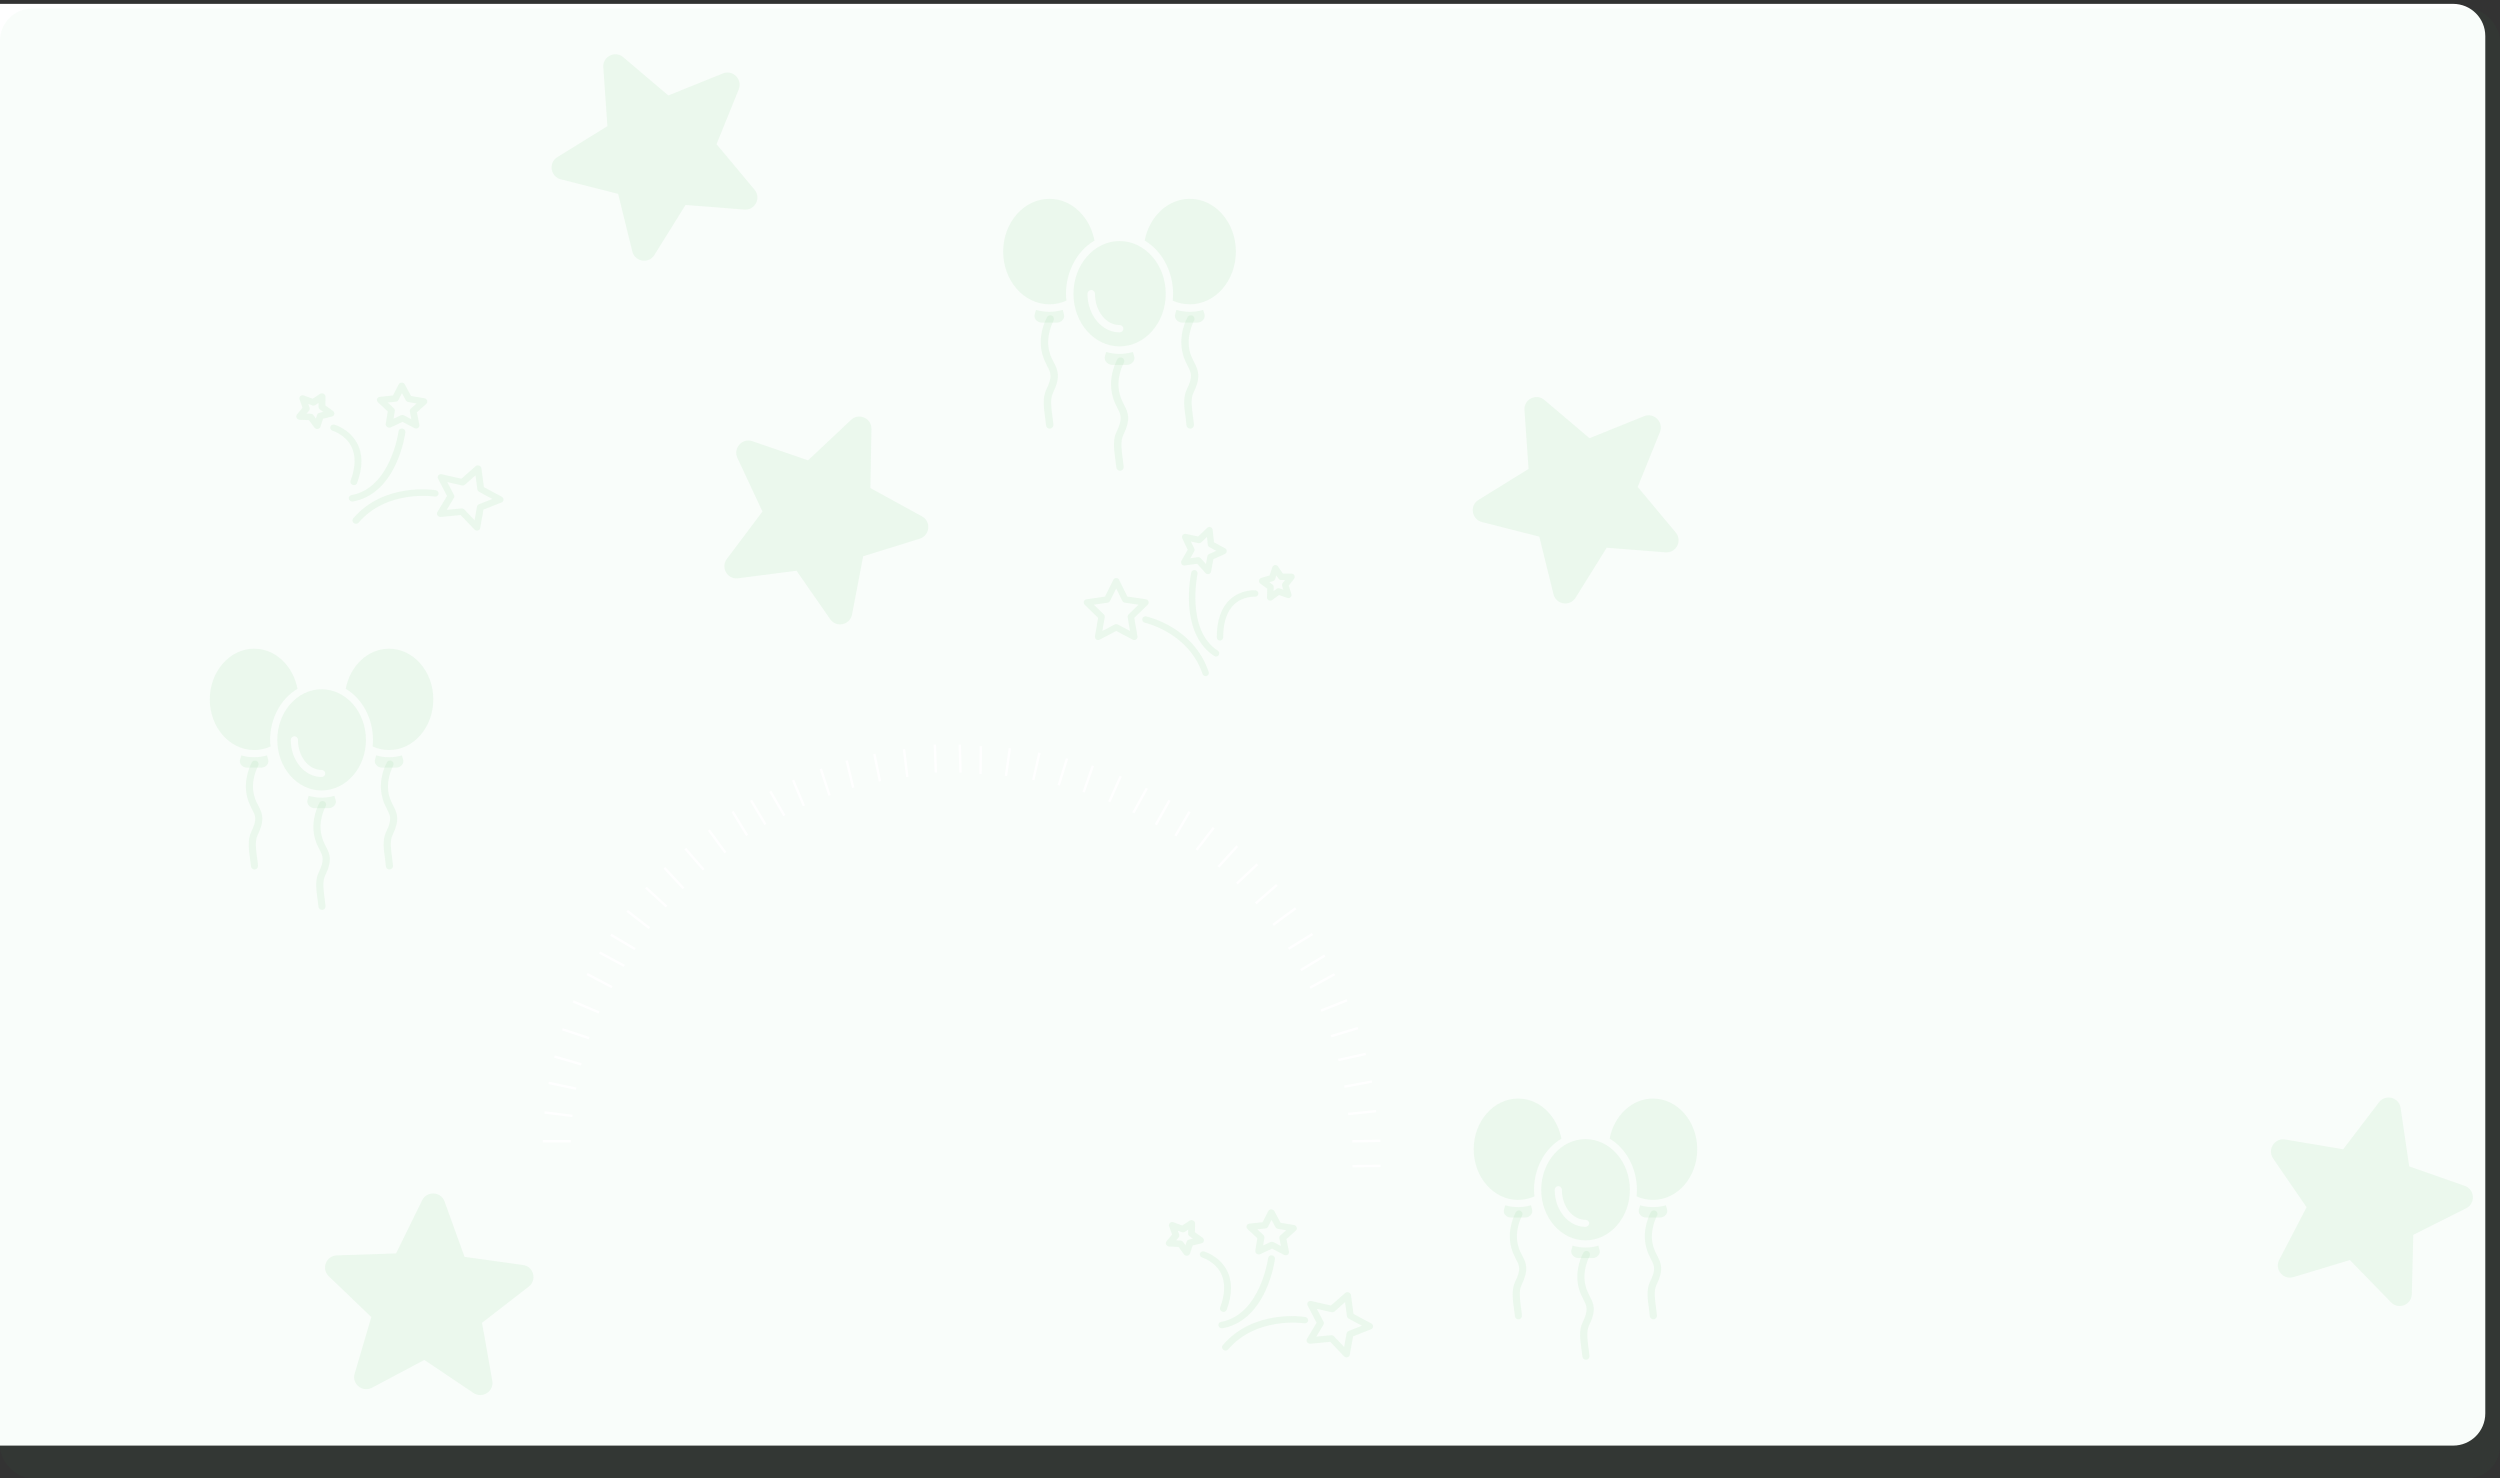 <svg width="1167" height="690" viewBox="0 0 1167 690" fill="none" xmlns="http://www.w3.org/2000/svg">
<rect x="0" y="0" width="1167" height="690" fill="#333333" stroke="none"/>
<path d="M0 1.807H1145.13C1153.42 1.807 1160.13 8.523 1160.13 16.807V659.807C1160.13 668.091 1153.42 674.807 1145.13 674.807H0V1.807Z" fill="white"/>
<g clip-path="url(#clip0_446_465)">
<path fill-rule="evenodd" clip-rule="evenodd" d="M150.312 424.736C149.454 424.736 148.74 424.092 148.668 423.235C148.525 422.234 148.382 421.091 148.239 419.876C147.668 415.659 146.953 410.87 148.74 407.368C151.598 401.436 150.741 399.721 149.168 396.648C148.454 395.218 147.596 393.646 147.024 391.43C144.594 382.782 148.954 375.064 149.097 374.778C149.597 373.92 150.598 373.706 151.384 374.134C152.17 374.563 152.456 375.635 152.027 376.422C151.956 376.493 148.168 383.283 150.24 390.573C150.741 392.431 151.455 393.789 152.099 395.147C153.885 398.506 155.386 401.365 151.741 408.798C150.455 411.442 151.027 415.659 151.527 419.375C151.67 420.662 151.884 421.877 151.956 422.949C152.027 423.878 151.384 424.664 150.455 424.736C150.383 424.736 150.312 424.736 150.312 424.736Z" fill="#30AD43" fill-opacity="0.07"/>
<path fill-rule="evenodd" clip-rule="evenodd" d="M181.83 405.867C180.972 405.867 180.186 405.224 180.114 404.366C180.043 403.294 179.9 402.151 179.757 400.936C179.114 396.791 178.471 392.002 180.186 388.428C183.116 382.568 182.259 380.853 180.686 377.779C179.971 376.35 179.114 374.778 178.542 372.562C176.112 363.914 180.4 356.195 180.615 355.838C181.044 355.052 182.116 354.766 182.902 355.266C183.688 355.695 183.974 356.696 183.474 357.482C183.474 357.625 179.686 364.414 181.687 371.633C182.259 373.563 182.973 374.921 183.616 376.207C185.332 379.566 186.833 382.496 183.188 389.929C181.901 392.502 182.544 396.791 183.045 400.507C183.188 401.793 183.331 402.937 183.474 404.081C183.545 404.938 182.83 405.796 181.973 405.867C181.901 405.867 181.83 405.867 181.83 405.867Z" fill="#30AD43" fill-opacity="0.07"/>
<path fill-rule="evenodd" clip-rule="evenodd" d="M150.096 368.989C138.733 368.989 129.441 358.411 129.441 345.403C129.441 332.324 138.733 321.747 150.096 321.747C161.532 321.747 170.823 332.324 170.823 345.403C170.823 358.411 161.532 368.989 150.096 368.989ZM150.096 362.699C142.163 362.699 135.731 354.909 135.731 345.403C135.731 344.474 136.517 343.688 137.446 343.688C138.304 343.688 139.09 344.474 139.09 345.403C139.09 353.122 144.021 359.411 150.096 359.411C151.025 359.411 151.812 360.126 151.812 361.055C151.812 361.984 151.025 362.699 150.096 362.699Z" fill="#30AD43" fill-opacity="0.07"/>
<path fill-rule="evenodd" clip-rule="evenodd" d="M181.615 350.12C178.97 350.12 176.397 349.549 173.967 348.477C174.039 347.404 174.11 346.404 174.11 345.403C174.11 335.898 169.536 326.392 161.389 321.532C163.39 310.883 171.68 302.807 181.615 302.807C193.05 302.807 202.27 313.456 202.27 326.464C202.27 339.543 193.05 350.12 181.615 350.12Z" fill="#30AD43" fill-opacity="0.07"/>
<path fill-rule="evenodd" clip-rule="evenodd" d="M118.65 350.12C107.215 350.12 97.924 339.543 97.924 326.464C97.924 313.456 107.215 302.807 118.65 302.807C124.225 302.807 129.442 305.308 133.302 309.811C136.16 313.099 138.019 317.172 138.876 321.532C130.657 326.392 126.083 335.898 126.083 345.403C126.083 346.404 126.155 347.404 126.298 348.477C123.868 349.549 121.295 350.12 118.65 350.12Z" fill="#30AD43" fill-opacity="0.07"/>
<path fill-rule="evenodd" clip-rule="evenodd" d="M153.457 377.279H146.81C145.738 377.279 144.666 376.707 144.023 375.85C143.522 375.135 143.308 374.277 143.522 373.491L144.094 371.49C146.095 372.062 148.096 372.348 150.098 372.348C152.17 372.348 154.171 372.062 156.101 371.49L156.673 373.491C156.959 374.277 156.744 375.135 156.244 375.85C155.601 376.707 154.529 377.279 153.457 377.279Z" fill="#30AD43" fill-opacity="0.07"/>
<path fill-rule="evenodd" clip-rule="evenodd" d="M184.903 358.339H178.328C177.256 358.339 176.183 357.839 175.54 356.982C174.968 356.267 174.826 355.409 175.04 354.552L175.612 352.622C177.541 353.194 179.614 353.479 181.615 353.479C183.688 353.479 185.689 353.194 187.619 352.622L188.191 354.552C188.405 355.409 188.262 356.267 187.69 356.982C187.047 357.839 185.975 358.339 184.903 358.339Z" fill="#30AD43" fill-opacity="0.07"/>
<path fill-rule="evenodd" clip-rule="evenodd" d="M121.938 358.339H115.291C114.219 358.339 113.147 357.839 112.504 356.982C112.004 356.267 111.789 355.409 112.075 354.552L112.647 352.622C114.577 353.194 116.578 353.479 118.651 353.479C120.652 353.479 122.653 353.194 124.654 352.622L125.154 354.552C125.44 355.409 125.226 356.267 124.726 356.982C124.082 357.839 123.01 358.339 121.938 358.339Z" fill="#30AD43" fill-opacity="0.07"/>
<path fill-rule="evenodd" clip-rule="evenodd" d="M118.792 405.867C117.935 405.867 117.22 405.224 117.149 404.366C117.077 403.294 116.863 402.151 116.72 400.936C116.148 396.719 115.505 392.002 117.22 388.428C120.15 382.568 119.293 380.853 117.649 377.779C116.934 376.35 116.148 374.778 115.505 372.562C113.075 363.914 117.434 356.195 117.577 355.838C118.078 355.052 119.078 354.766 119.864 355.266C120.651 355.695 120.937 356.696 120.508 357.482C120.436 357.625 116.648 364.414 118.721 371.633C119.221 373.563 119.936 374.921 120.651 376.207C122.366 379.566 123.867 382.496 120.222 389.929C118.935 392.502 119.507 396.791 120.007 400.507C120.222 401.793 120.365 402.937 120.436 404.081C120.508 404.938 119.864 405.796 118.935 405.867C118.864 405.867 118.864 405.867 118.792 405.867Z" fill="#30AD43" fill-opacity="0.07"/>
</g>
<g clip-path="url(#clip1_446_465)">
<path fill-rule="evenodd" clip-rule="evenodd" d="M740.312 634.735C739.454 634.735 738.74 634.091 738.668 633.234C738.525 632.233 738.382 631.09 738.239 629.875C737.668 625.658 736.953 620.869 738.74 617.367C741.598 611.435 740.741 609.72 739.168 606.647C738.454 605.217 737.596 603.645 737.024 601.429C734.594 592.782 738.954 585.063 739.097 584.777C739.597 583.919 740.598 583.705 741.384 584.134C742.17 584.562 742.456 585.634 742.027 586.421C741.956 586.492 738.168 593.282 740.24 600.572C740.741 602.43 741.455 603.788 742.099 605.146C743.885 608.505 745.386 611.364 741.741 618.797C740.455 621.441 741.027 625.658 741.527 629.374C741.67 630.661 741.884 631.876 741.956 632.948C742.027 633.877 741.384 634.663 740.455 634.735C740.383 634.735 740.312 634.735 740.312 634.735Z" fill="#30AD43" fill-opacity="0.07"/>
<path fill-rule="evenodd" clip-rule="evenodd" d="M771.83 615.867C770.972 615.867 770.186 615.223 770.114 614.366C770.043 613.294 769.9 612.15 769.757 610.935C769.114 606.79 768.471 602.001 770.186 598.428C773.116 592.567 772.259 590.852 770.686 587.779C769.971 586.349 769.114 584.777 768.542 582.561C766.112 573.913 770.4 566.195 770.615 565.837C771.044 565.051 772.116 564.765 772.902 565.265C773.688 565.694 773.974 566.695 773.474 567.481C773.474 567.624 769.686 574.414 771.687 581.632C772.259 583.562 772.973 584.92 773.616 586.206C775.332 589.565 776.833 592.496 773.188 599.929C771.901 602.502 772.544 606.79 773.045 610.506C773.188 611.793 773.331 612.936 773.474 614.08C773.545 614.937 772.83 615.795 771.973 615.867C771.901 615.867 771.83 615.867 771.83 615.867Z" fill="#30AD43" fill-opacity="0.07"/>
<path fill-rule="evenodd" clip-rule="evenodd" d="M740.096 578.988C728.733 578.988 719.441 568.41 719.441 555.403C719.441 542.323 728.733 531.746 740.096 531.746C751.532 531.746 760.823 542.323 760.823 555.403C760.823 568.41 751.532 578.988 740.096 578.988ZM740.096 572.698C732.163 572.698 725.731 564.908 725.731 555.403C725.731 554.473 726.517 553.687 727.446 553.687C728.304 553.687 729.09 554.473 729.09 555.403C729.09 563.121 734.021 569.411 740.096 569.411C741.025 569.411 741.812 570.125 741.812 571.055C741.812 571.984 741.025 572.698 740.096 572.698Z" fill="#30AD43" fill-opacity="0.07"/>
<path fill-rule="evenodd" clip-rule="evenodd" d="M771.615 560.12C768.97 560.12 766.397 559.548 763.967 558.476C764.039 557.404 764.11 556.403 764.11 555.403C764.11 545.897 759.536 536.391 751.389 531.531C753.39 520.882 761.68 512.806 771.615 512.806C783.05 512.806 792.27 523.455 792.27 536.463C792.27 549.542 783.05 560.12 771.615 560.12Z" fill="#30AD43" fill-opacity="0.07"/>
<path fill-rule="evenodd" clip-rule="evenodd" d="M708.65 560.12C697.215 560.12 687.924 549.542 687.924 536.463C687.924 523.455 697.215 512.806 708.65 512.806C714.225 512.806 719.442 515.308 723.302 519.81C726.16 523.098 728.019 527.172 728.876 531.531C720.657 536.391 716.083 545.897 716.083 555.403C716.083 556.403 716.155 557.404 716.298 558.476C713.868 559.548 711.295 560.12 708.65 560.12Z" fill="#30AD43" fill-opacity="0.07"/>
<path fill-rule="evenodd" clip-rule="evenodd" d="M743.457 587.278H736.81C735.738 587.278 734.666 586.707 734.023 585.849C733.522 585.134 733.308 584.277 733.522 583.49L734.094 581.489C736.095 582.061 738.096 582.347 740.098 582.347C742.17 582.347 744.171 582.061 746.101 581.489L746.673 583.49C746.959 584.277 746.744 585.134 746.244 585.849C745.601 586.707 744.529 587.278 743.457 587.278Z" fill="#30AD43" fill-opacity="0.07"/>
<path fill-rule="evenodd" clip-rule="evenodd" d="M774.903 568.339H768.328C767.256 568.339 766.183 567.838 765.54 566.981C764.968 566.266 764.826 565.408 765.04 564.551L765.612 562.621C767.541 563.193 769.614 563.479 771.615 563.479C773.688 563.479 775.689 563.193 777.619 562.621L778.191 564.551C778.405 565.408 778.262 566.266 777.69 566.981C777.047 567.838 775.975 568.339 774.903 568.339Z" fill="#30AD43" fill-opacity="0.07"/>
<path fill-rule="evenodd" clip-rule="evenodd" d="M711.938 568.339H705.291C704.219 568.339 703.147 567.838 702.504 566.981C702.004 566.266 701.789 565.408 702.075 564.551L702.647 562.621C704.577 563.193 706.578 563.479 708.651 563.479C710.652 563.479 712.653 563.193 714.654 562.621L715.154 564.551C715.44 565.408 715.226 566.266 714.726 566.981C714.082 567.838 713.01 568.339 711.938 568.339Z" fill="#30AD43" fill-opacity="0.07"/>
<path fill-rule="evenodd" clip-rule="evenodd" d="M708.792 615.867C707.935 615.867 707.22 615.223 707.149 614.366C707.077 613.294 706.863 612.15 706.72 610.935C706.148 606.718 705.505 602.001 707.22 598.428C710.15 592.567 709.293 590.852 707.649 587.779C706.934 586.349 706.148 584.777 705.505 582.561C703.075 573.913 707.434 566.195 707.577 565.837C708.078 565.051 709.078 564.765 709.864 565.265C710.651 565.694 710.937 566.695 710.508 567.481C710.436 567.624 706.648 574.414 708.721 581.632C709.221 583.562 709.936 584.92 710.651 586.206C712.366 589.565 713.867 592.496 710.222 599.929C708.935 602.502 709.507 606.79 710.007 610.506C710.222 611.793 710.365 612.936 710.436 614.08C710.508 614.937 709.864 615.795 708.935 615.867C708.864 615.867 708.864 615.867 708.792 615.867Z" fill="#30AD43" fill-opacity="0.07"/>
</g>
<g clip-path="url(#clip2_446_465)">
<path fill-rule="evenodd" clip-rule="evenodd" d="M522.819 219.732C521.926 219.732 521.182 219.063 521.107 218.17C520.959 217.128 520.81 215.938 520.661 214.673C520.066 210.284 519.322 205.299 521.182 201.653C524.158 195.478 523.265 193.693 521.628 190.493C520.884 189.005 519.991 187.369 519.396 185.062C516.867 176.06 521.405 168.025 521.554 167.727C522.075 166.834 523.116 166.611 523.935 167.058C524.753 167.504 525.051 168.62 524.604 169.438C524.53 169.513 520.587 176.581 522.744 184.17C523.265 186.104 524.009 187.517 524.679 188.931C526.539 192.428 528.101 195.404 524.307 203.141C522.967 205.894 523.563 210.284 524.083 214.153C524.232 215.492 524.455 216.756 524.53 217.872C524.604 218.84 523.935 219.658 522.967 219.732C522.893 219.732 522.819 219.732 522.819 219.732Z" fill="#30AD43" fill-opacity="0.07"/>
<path fill-rule="evenodd" clip-rule="evenodd" d="M555.628 200.091C554.735 200.091 553.917 199.421 553.842 198.529C553.768 197.413 553.619 196.222 553.47 194.957C552.801 190.642 552.131 185.657 553.917 181.938C556.967 175.837 556.074 174.051 554.437 170.852C553.693 169.364 552.801 167.727 552.205 165.421C549.676 156.418 554.14 148.383 554.363 148.011C554.809 147.193 555.925 146.895 556.744 147.416C557.562 147.863 557.86 148.904 557.339 149.723C557.339 149.871 553.396 156.939 555.479 164.454C556.074 166.462 556.818 167.876 557.488 169.215C559.273 172.712 560.836 175.762 557.041 183.5C555.702 186.178 556.372 190.642 556.892 194.511C557.041 195.85 557.19 197.041 557.339 198.231C557.413 199.124 556.669 200.017 555.777 200.091C555.702 200.091 555.628 200.091 555.628 200.091Z" fill="#30AD43" fill-opacity="0.07"/>
<path fill-rule="evenodd" clip-rule="evenodd" d="M522.595 161.701C510.766 161.701 501.094 150.69 501.094 137.149C501.094 123.534 510.766 112.523 522.595 112.523C534.499 112.523 544.171 123.534 544.171 137.149C544.171 150.69 534.499 161.701 522.595 161.701ZM522.595 155.154C514.337 155.154 507.641 147.044 507.641 137.149C507.641 136.182 508.459 135.363 509.426 135.363C510.319 135.363 511.138 136.182 511.138 137.149C511.138 145.184 516.271 151.731 522.595 151.731C523.562 151.731 524.381 152.475 524.381 153.443C524.381 154.41 523.562 155.154 522.595 155.154Z" fill="#30AD43" fill-opacity="0.07"/>
<path fill-rule="evenodd" clip-rule="evenodd" d="M555.405 142.059C552.652 142.059 549.974 141.464 547.444 140.348C547.518 139.232 547.593 138.191 547.593 137.149C547.593 127.254 542.831 117.359 534.35 112.3C536.433 101.214 545.063 92.807 555.405 92.807C567.309 92.807 576.906 103.892 576.906 117.433C576.906 131.048 567.309 142.059 555.405 142.059Z" fill="#30AD43" fill-opacity="0.07"/>
<path fill-rule="evenodd" clip-rule="evenodd" d="M489.859 142.059C477.955 142.059 468.283 131.048 468.283 117.433C468.283 103.892 477.955 92.807 489.859 92.807C495.662 92.807 501.093 95.411 505.111 100.098C508.087 103.52 510.021 107.761 510.914 112.3C502.358 117.359 497.597 127.254 497.597 137.149C497.597 138.191 497.671 139.232 497.82 140.348C495.29 141.464 492.612 142.059 489.859 142.059Z" fill="#30AD43" fill-opacity="0.07"/>
<path fill-rule="evenodd" clip-rule="evenodd" d="M526.092 170.331H519.173C518.057 170.331 516.941 169.736 516.271 168.843C515.75 168.099 515.527 167.206 515.75 166.388L516.345 164.305C518.429 164.9 520.512 165.198 522.595 165.198C524.753 165.198 526.836 164.9 528.845 164.305L529.44 166.388C529.737 167.206 529.514 168.099 528.993 168.843C528.324 169.736 527.208 170.331 526.092 170.331Z" fill="#30AD43" fill-opacity="0.07"/>
<path fill-rule="evenodd" clip-rule="evenodd" d="M558.827 150.615H551.982C550.866 150.615 549.75 150.094 549.08 149.202C548.485 148.458 548.336 147.565 548.559 146.672L549.155 144.663C551.163 145.259 553.321 145.556 555.404 145.556C557.562 145.556 559.645 145.259 561.654 144.663L562.249 146.672C562.472 147.565 562.323 148.458 561.728 149.202C561.059 150.094 559.943 150.615 558.827 150.615Z" fill="#30AD43" fill-opacity="0.07"/>
<path fill-rule="evenodd" clip-rule="evenodd" d="M493.281 150.615H486.362C485.246 150.615 484.13 150.094 483.461 149.202C482.94 148.458 482.717 147.565 483.014 146.672L483.609 144.663C485.618 145.259 487.701 145.556 489.859 145.556C491.942 145.556 494.025 145.259 496.108 144.663L496.629 146.672C496.927 147.565 496.704 148.458 496.183 149.202C495.513 150.094 494.397 150.615 493.281 150.615Z" fill="#30AD43" fill-opacity="0.07"/>
<path fill-rule="evenodd" clip-rule="evenodd" d="M490.008 200.091C489.115 200.091 488.371 199.421 488.297 198.529C488.222 197.413 487.999 196.222 487.85 194.957C487.255 190.568 486.586 185.657 488.371 181.938C491.422 175.837 490.529 174.051 488.818 170.852C488.074 169.364 487.255 167.727 486.586 165.421C484.056 156.418 488.594 148.383 488.743 148.011C489.264 147.193 490.306 146.895 491.124 147.416C491.942 147.863 492.24 148.904 491.794 149.723C491.719 149.871 487.776 156.939 489.934 164.454C490.454 166.462 491.198 167.876 491.942 169.215C493.728 172.712 495.29 175.762 491.496 183.5C490.157 186.178 490.752 190.642 491.273 194.511C491.496 195.85 491.645 197.041 491.719 198.231C491.794 199.124 491.124 200.017 490.157 200.091C490.082 200.091 490.082 200.091 490.008 200.091Z" fill="#30AD43" fill-opacity="0.07"/>
</g>
<g clip-path="url(#clip3_446_465)">
<path fill-rule="evenodd" clip-rule="evenodd" d="M750.008 255.68L777.458 257.835C782.486 258.231 785.435 252.389 782.207 248.523L764.481 227.311L774.839 201.729C776.731 197.061 772.076 192.383 767.447 194.279L741.971 204.555L720.921 186.689C717.114 183.436 711.25 186.405 711.619 191.399L713.533 218.89L690.171 233.34C685.902 235.949 686.918 242.47 691.8 243.707L718.55 250.502L725.154 277.345C726.359 282.235 732.814 283.316 735.47 279.029L750.008 255.68Z" fill="#30AD43" fill-opacity="0.07"/>
</g>
<g clip-path="url(#clip4_446_465)">
<path fill-rule="evenodd" clip-rule="evenodd" d="M320.008 95.68L347.458 97.835C352.486 98.231 355.435 92.389 352.207 88.523L334.481 67.311L344.839 41.729C346.731 37.061 342.076 32.383 337.447 34.279L311.971 44.555L290.921 26.689C287.114 23.436 281.25 26.405 281.619 31.399L283.533 58.89L260.171 73.34C255.902 75.949 256.918 82.47 261.8 83.708L288.55 90.502L295.154 117.345C296.359 122.235 302.814 123.316 305.47 119.029L320.008 95.68Z" fill="#30AD43" fill-opacity="0.07"/>
</g>
<g clip-path="url(#clip5_446_465)">
<path fill-rule="evenodd" clip-rule="evenodd" d="M173.322 614.798L165.55 641.213C164.125 646.051 169.232 650.142 173.681 647.782L198.094 634.814L220.989 650.228C225.165 653.042 230.703 649.453 229.803 644.532L225.005 617.484L246.83 600.574C250.799 597.52 249.104 591.169 244.142 590.5L216.847 586.7L207.528 560.859C205.857 556.144 199.266 555.792 197.048 560.314L184.88 585.086L157.252 586.009C152.219 586.18 149.829 592.272 153.476 595.756L173.322 614.798Z" fill="#30AD43" fill-opacity="0.07"/>
</g>
<g clip-path="url(#clip6_446_465)">
<path fill-rule="evenodd" clip-rule="evenodd" d="M1096.93 588.191L1116.13 607.924C1119.65 611.539 1125.72 609.096 1125.84 604.061L1126.52 576.426L1151.18 564.039C1155.69 561.781 1155.28 555.194 1150.55 553.564L1124.62 544.474L1120.6 517.159C1119.88 512.203 1113.52 510.564 1110.5 514.56L1093.8 536.479L1066.71 531.921C1061.78 531.064 1058.24 536.634 1061.09 540.786L1076.71 563.542L1063.95 588.069C1061.63 592.539 1065.77 597.61 1070.6 596.142L1096.93 588.191Z" fill="#30AD43" fill-opacity="0.07"/>
</g>
<g clip-path="url(#clip7_446_465)">
<path fill-rule="evenodd" clip-rule="evenodd" d="M371.812 266.416L387.523 289.028C390.399 293.171 396.788 291.755 397.737 286.809L402.934 259.658L429.294 251.479C434.105 249.989 434.779 243.424 430.38 241.041L406.297 227.827L406.8 200.222C406.908 195.216 400.897 192.556 397.265 196.003L377.197 214.89L351.221 205.955C346.499 204.302 342.094 209.217 344.227 213.779L355.904 238.787L339.306 260.894C336.284 264.923 339.534 270.603 344.534 269.945L371.812 266.416Z" fill="#30AD43" fill-opacity="0.07"/>
</g>
<rect y="4" width="1167" height="686" rx="15" fill="#30AD43" fill-opacity="0.03"/>
<g clip-path="url(#clip8_446_465)">
<path d="M529.483 288.403L535.748 282.298C536.157 281.9 536.304 281.304 536.128 280.76C535.951 280.217 535.482 279.821 534.917 279.739L526.26 278.48L522.387 270.639C522.135 270.127 521.613 269.803 521.043 269.803C520.473 269.803 519.951 270.127 519.698 270.638L515.821 278.48L507.168 279.739C506.602 279.821 506.133 280.217 505.956 280.76C505.78 281.302 505.927 281.899 506.335 282.298L512.597 288.403L511.123 297.025C511.027 297.587 511.258 298.156 511.72 298.492C512.183 298.828 512.794 298.873 513.3 298.606L521.042 294.535L528.784 298.606C529.004 298.721 529.243 298.778 529.482 298.778C529.793 298.778 530.102 298.681 530.364 298.492C530.826 298.156 531.057 297.588 530.961 297.024L529.483 288.403ZM526.824 286.805C526.47 287.15 526.309 287.646 526.392 288.133L527.49 294.535L521.74 291.512C521.302 291.283 520.781 291.283 520.344 291.512L514.592 294.537L515.687 288.133C515.77 287.647 515.609 287.151 515.256 286.806L510.605 282.271L517.032 281.336C517.52 281.265 517.942 280.959 518.161 280.516L521.042 274.689L523.919 280.515C524.137 280.958 524.56 281.264 525.048 281.335L531.477 282.27L526.824 286.805Z" fill="#30AD43" fill-opacity="0.07"/>
<path d="M535.022 287.731C534.216 287.546 533.413 288.065 533.236 288.875C533.059 289.685 533.571 290.484 534.381 290.661C534.586 290.706 554.926 295.367 561.366 314.614C561.576 315.242 562.161 315.638 562.789 315.638C562.946 315.638 563.107 315.614 563.265 315.561C564.051 315.297 564.475 314.448 564.212 313.663C557.236 292.817 535.925 287.928 535.022 287.731Z" fill="#30AD43" fill-opacity="0.07"/>
<path d="M568.454 303.707C553.542 294.128 558.939 268.174 558.995 267.913C559.17 267.103 558.655 266.305 557.846 266.13C557.045 265.958 556.24 266.468 556.064 267.278C556.002 267.563 554.558 274.354 555.097 282.53C555.823 293.57 559.882 301.765 566.833 306.23C567.084 306.391 567.364 306.468 567.643 306.468C568.136 306.468 568.62 306.225 568.906 305.779C569.354 305.082 569.152 304.154 568.454 303.707Z" fill="#30AD43" fill-opacity="0.07"/>
<path d="M553.013 263.952L558.824 263.172L562.752 267.517C563.04 267.836 563.446 268.011 563.864 268.011C564.001 268.011 564.138 267.992 564.274 267.954C564.823 267.798 565.236 267.344 565.339 266.782L566.397 261.019L571.751 258.615C572.272 258.381 572.615 257.872 572.636 257.302C572.657 256.731 572.352 256.198 571.85 255.927L566.692 253.143L566.063 247.313C566.001 246.746 565.624 246.262 565.087 246.065C564.55 245.867 563.95 245.993 563.536 246.388L559.291 250.433L553.553 249.228C552.995 249.108 552.417 249.321 552.065 249.77C551.712 250.219 551.646 250.83 551.893 251.345L554.427 256.631L551.513 261.721C551.229 262.216 551.252 262.829 551.57 263.304C551.888 263.776 552.45 264.026 553.013 263.952ZM557.472 256.044L555.911 252.789L559.446 253.531C559.929 253.632 560.431 253.489 560.79 253.149L563.406 250.656L563.794 254.249C563.847 254.74 564.138 255.173 564.572 255.408L567.75 257.123L564.45 258.605C564 258.807 563.678 259.217 563.589 259.702L562.938 263.249L560.52 260.574C560.234 260.257 559.829 260.08 559.408 260.08C559.342 260.08 559.275 260.084 559.209 260.093L555.626 260.574L557.421 257.437C557.665 257.009 557.685 256.488 557.472 256.044Z" fill="#30AD43" fill-opacity="0.07"/>
<path d="M604.231 268.621C603.981 268.108 603.46 267.781 602.89 267.778L598.847 267.758L596.58 264.42C596.259 263.948 595.698 263.702 595.132 263.777C594.567 263.856 594.095 264.249 593.915 264.791L592.644 268.625L588.763 269.76C588.215 269.92 587.805 270.378 587.706 270.94C587.607 271.502 587.837 272.072 588.297 272.409L591.555 274.796L591.428 278.838C591.409 279.409 591.717 279.94 592.221 280.209C592.443 280.327 592.685 280.386 592.927 280.386C593.235 280.386 593.541 280.291 593.801 280.105L597.084 277.75L600.884 279.114C601.42 279.307 602.021 279.179 602.433 278.781C602.843 278.385 602.994 277.789 602.82 277.245L601.59 273.392L604.069 270.197C604.417 269.746 604.481 269.135 604.231 268.621ZM598.491 273.553L599.037 275.263L597.356 274.66C596.892 274.493 596.376 274.565 595.975 274.853L594.521 275.895L594.578 274.101C594.594 273.606 594.364 273.136 593.966 272.844L592.523 271.786L594.241 271.283C594.714 271.145 595.089 270.783 595.244 270.316L595.806 268.62L596.809 270.097C597.087 270.506 597.548 270.752 598.042 270.754L599.832 270.763L598.734 272.178C598.432 272.568 598.341 273.083 598.491 273.553Z" fill="#30AD43" fill-opacity="0.07"/>
<path d="M586.012 275.562C585.749 275.539 579.367 275.069 574.212 279.812C570.081 283.614 567.986 289.569 567.986 297.514C567.986 298.342 568.658 299.014 569.486 299.014C570.314 299.014 570.986 298.342 570.986 297.514C570.986 290.465 572.744 285.263 576.211 282.05C580.377 278.189 585.713 278.55 585.769 278.552C586.605 278.625 587.314 278.005 587.383 277.181C587.451 276.356 586.838 275.63 586.012 275.562Z" fill="#30AD43" fill-opacity="0.07"/>
</g>
<g clip-path="url(#clip9_446_465)">
<path d="M614.584 617.461L610.397 609.403C610.124 608.877 610.183 608.265 610.551 607.824C610.918 607.384 611.529 607.191 612.128 607.327L621.294 609.412L627.933 603.552C628.366 603.169 629.005 603.063 629.58 603.278C630.154 603.493 630.568 603.992 630.644 604.564L631.818 613.345L640.102 617.779C640.644 618.069 640.979 618.615 640.968 619.189C640.956 619.761 640.6 620.263 640.049 620.482L631.607 623.822L630.086 632.425C629.987 632.986 629.556 633.43 628.973 633.57C628.389 633.709 627.757 633.521 627.34 633.081L620.955 626.365L611.73 627.249C611.468 627.273 611.207 627.236 610.966 627.146C610.653 627.029 610.375 626.822 610.177 626.547C609.829 626.059 609.794 625.442 610.087 624.952L614.584 617.461ZM617.822 616.971C618.059 617.426 618.048 617.95 617.794 618.373L614.455 623.936L621.306 623.28C621.827 623.231 622.352 623.427 622.713 623.806L627.457 628.796L628.586 622.406C628.672 621.921 629.007 621.518 629.484 621.329L635.754 618.848L629.601 615.554C629.134 615.304 628.815 614.86 628.749 614.364L627.877 607.839L622.944 612.194C622.57 612.525 622.037 612.652 621.52 612.534L614.713 610.985L617.822 616.971Z" fill="#30AD43" fill-opacity="0.07"/>
<path d="M609.233 614.748C610.11 614.879 610.739 615.665 610.635 616.488C610.531 617.311 609.736 617.864 608.857 617.724C608.635 617.689 586.504 614.378 573.299 629.919C572.868 630.426 572.14 630.575 571.507 630.339C571.349 630.28 571.195 630.197 571.054 630.088C570.354 629.545 570.223 628.593 570.761 627.959C585.065 611.128 608.254 614.591 609.233 614.748Z" fill="#30AD43" fill-opacity="0.07"/>
<path d="M569.958 617.068C588.332 613.743 591.943 587.483 591.978 587.218C592.084 586.396 592.881 585.845 593.758 585.987C594.625 586.128 595.259 586.907 595.154 587.73C595.117 588.019 594.204 594.902 590.809 602.331C586.227 612.363 579.277 618.484 570.712 620.034C570.403 620.089 570.094 620.056 569.812 619.951C569.315 619.765 568.912 619.356 568.78 618.832C568.571 618.012 569.098 617.222 569.958 617.068Z" fill="#30AD43" fill-opacity="0.07"/>
<path d="M599.39 585.775L593.804 582.858L588.329 585.434C587.927 585.623 587.457 585.634 587.035 585.476C586.897 585.425 586.766 585.355 586.642 585.269C586.143 584.916 585.885 584.337 585.977 583.773L586.92 577.995L582.361 573.735C581.918 573.32 581.749 572.716 581.927 572.176C582.105 571.635 582.598 571.252 583.199 571.188L589.37 570.532L592.037 565.327C592.298 564.821 592.847 564.511 593.457 564.53C594.067 564.547 594.628 564.891 594.908 565.415L597.776 570.79L603.981 571.827C604.586 571.925 605.094 572.342 605.292 572.893C605.492 573.445 605.345 574.041 604.916 574.428L600.518 578.408L601.681 584.257C601.794 584.826 601.557 585.39 601.071 585.713C600.586 586.034 599.932 586.056 599.39 585.775ZM597.653 576.713L600.362 574.263L596.54 573.624C596.017 573.536 595.561 573.214 595.318 572.761L593.55 569.448L591.906 572.656C591.681 573.095 591.237 573.389 590.717 573.445L586.915 573.849L589.725 576.475C590.108 576.833 590.29 577.337 590.211 577.824L589.63 581.38L593 579.794C593.399 579.605 593.869 579.593 594.294 579.751C594.36 579.776 594.426 579.805 594.49 579.838L597.934 581.637L597.219 578.033C597.122 577.541 597.284 577.047 597.653 576.713Z" fill="#30AD43" fill-opacity="0.07"/>
<path d="M546.126 570.84C546.557 570.455 547.196 570.346 547.772 570.558L551.854 572.062L555.304 569.8C555.792 569.481 556.444 569.462 556.988 569.745C557.53 570.032 557.869 570.577 557.861 571.15L557.805 575.208L561.322 577.729C561.819 578.085 562.072 578.667 561.976 579.229C561.88 579.791 561.449 580.236 560.868 580.378L556.751 581.379L555.469 585.199C555.289 585.74 554.794 586.119 554.192 586.181C553.927 586.207 553.662 586.171 553.418 586.08C553.108 585.964 552.832 585.76 552.635 585.488L550.147 582.053L545.84 581.895C545.233 581.874 544.671 581.528 544.395 581.001C544.119 580.477 544.175 579.864 544.54 579.421L547.124 576.288L545.739 572.372C545.546 571.82 545.694 571.225 546.126 570.84ZM550.192 577.606L549.045 578.996L550.95 579.067C551.476 579.085 551.971 579.347 552.275 579.767L553.378 581.287L553.946 579.591C554.102 579.123 554.498 578.771 555.001 578.648L556.825 578.204L555.268 577.088C554.84 576.781 554.588 576.301 554.595 575.807L554.619 574.012L553.093 575.013C552.67 575.29 552.12 575.346 551.621 575.162L549.813 574.496L550.427 576.231C550.595 576.708 550.507 577.223 550.192 577.606Z" fill="#30AD43" fill-opacity="0.07"/>
<path d="M562.073 584.182C562.347 584.26 568.944 586.225 572.487 592.594C575.326 597.699 575.361 604.047 572.59 611.463C572.301 612.236 571.389 612.61 570.554 612.298C569.72 611.986 569.277 611.106 569.565 610.333C572.024 603.753 572.066 598.235 569.691 593.93C566.838 588.757 561.333 587.084 561.276 587.065C560.407 586.818 559.909 585.972 560.127 585.177C560.346 584.381 561.217 583.934 562.073 584.182Z" fill="#30AD43" fill-opacity="0.07"/>
</g>
<g clip-path="url(#clip10_446_465)">
<path d="M208.668 231.524L204.481 223.465C204.208 222.94 204.267 222.328 204.635 221.886C205.002 221.446 205.613 221.253 206.212 221.389L215.378 223.475L222.017 217.615C222.45 217.232 223.089 217.126 223.664 217.34C224.238 217.555 224.652 218.054 224.728 218.627L225.902 227.407L234.186 231.842C234.728 232.131 235.063 232.678 235.052 233.251C235.04 233.823 234.684 234.325 234.133 234.544L225.691 237.884L224.17 246.488C224.071 247.049 223.64 247.493 223.057 247.632C222.473 247.772 221.841 247.583 221.424 247.144L215.039 240.427L205.814 241.311C205.552 241.336 205.291 241.299 205.05 241.209C204.737 241.092 204.459 240.885 204.261 240.61C203.912 240.122 203.878 239.505 204.171 239.014L208.668 231.524ZM211.906 231.034C212.142 231.489 212.132 232.013 211.878 232.436L208.539 237.998L215.39 237.342C215.911 237.294 216.436 237.49 216.797 237.868L221.541 242.859L222.67 236.468C222.756 235.983 223.091 235.581 223.568 235.392L229.838 232.911L223.685 229.617C223.218 229.367 222.899 228.922 222.833 228.426L221.961 221.902L217.028 226.256C216.654 226.588 216.121 226.714 215.604 226.597L208.797 225.048L211.906 231.034Z" fill="#30AD43" fill-opacity="0.07"/>
<path d="M203.317 228.81C204.194 228.941 204.823 229.728 204.719 230.551C204.615 231.374 203.82 231.926 202.941 231.787C202.719 231.751 180.588 228.441 167.383 243.981C166.952 244.489 166.224 244.638 165.591 244.401C165.433 244.342 165.279 244.259 165.138 244.15C164.438 243.608 164.307 242.655 164.845 242.022C179.149 225.19 202.338 228.654 203.317 228.81Z" fill="#30AD43" fill-opacity="0.07"/>
<path d="M164.042 231.13C182.416 227.806 186.027 201.546 186.062 201.281C186.168 200.459 186.965 199.908 187.842 200.049C188.709 200.19 189.343 200.97 189.238 201.792C189.201 202.081 188.288 208.965 184.893 216.394C180.311 226.425 173.361 232.546 164.796 234.096C164.487 234.152 164.178 234.118 163.896 234.013C163.399 233.827 162.996 233.418 162.864 232.894C162.655 232.075 163.182 231.285 164.042 231.13Z" fill="#30AD43" fill-opacity="0.07"/>
<path d="M193.474 199.837L187.888 196.92L182.413 199.496C182.011 199.686 181.541 199.696 181.119 199.539C180.981 199.487 180.85 199.418 180.726 199.331C180.227 198.979 179.969 198.399 180.061 197.836L181.004 192.058L176.445 187.797C176.002 187.382 175.833 186.778 176.011 186.238C176.189 185.697 176.682 185.314 177.283 185.251L183.454 184.595L186.121 179.39C186.382 178.884 186.931 178.574 187.541 178.592C188.151 178.61 188.712 178.953 188.992 179.478L191.86 184.853L198.065 185.889C198.67 185.987 199.178 186.404 199.376 186.956C199.576 187.508 199.429 188.103 199 188.491L194.602 192.47L195.765 198.319C195.878 198.888 195.641 199.452 195.155 199.776C194.67 200.096 194.016 200.118 193.474 199.837ZM191.737 190.776L194.446 188.325L190.624 187.686C190.101 187.599 189.645 187.276 189.402 186.823L187.634 183.511L185.99 186.719C185.765 187.157 185.321 187.452 184.801 187.508L180.999 187.911L183.809 190.538C184.192 190.896 184.374 191.4 184.295 191.886L183.714 195.442L187.084 193.856C187.483 193.668 187.953 193.655 188.378 193.814C188.444 193.839 188.51 193.868 188.574 193.901L192.018 195.699L191.303 192.095C191.206 191.604 191.368 191.11 191.737 190.776Z" fill="#30AD43" fill-opacity="0.07"/>
<path d="M140.21 184.902C140.641 184.518 141.28 184.409 141.856 184.62L145.938 186.125L149.388 183.863C149.876 183.543 150.528 183.525 151.072 183.808C151.614 184.094 151.953 184.639 151.945 185.213L151.889 189.27L155.406 191.792C155.903 192.148 156.156 192.73 156.06 193.291C155.964 193.853 155.533 194.299 154.952 194.44L150.835 195.441L149.553 199.262C149.373 199.802 148.878 200.182 148.276 200.243C148.011 200.27 147.746 200.234 147.502 200.142C147.192 200.026 146.916 199.822 146.719 199.551L144.231 196.116L139.924 195.958C139.316 195.936 138.755 195.59 138.479 195.064C138.203 194.539 138.259 193.926 138.624 193.484L141.208 190.351L139.823 186.434C139.63 185.882 139.778 185.288 140.21 184.902ZM144.276 191.668L143.129 193.059L145.034 193.129C145.56 193.148 146.055 193.41 146.359 193.829L147.462 195.35L148.03 193.654C148.186 193.186 148.582 192.833 149.085 192.711L150.909 192.267L149.352 191.15C148.924 190.843 148.672 190.364 148.679 189.87L148.703 188.075L147.177 189.076C146.754 189.353 146.204 189.409 145.705 189.225L143.897 188.559L144.511 190.293C144.679 190.771 144.591 191.286 144.276 191.668Z" fill="#30AD43" fill-opacity="0.07"/>
<path d="M156.157 198.244C156.431 198.322 163.028 200.287 166.571 206.656C169.41 211.761 169.445 218.109 166.674 225.526C166.385 226.299 165.473 226.673 164.638 226.361C163.804 226.049 163.361 225.169 163.649 224.396C166.108 217.816 166.15 212.298 163.775 207.992C160.922 202.819 155.417 201.146 155.359 201.127C154.491 200.88 153.993 200.034 154.211 199.239C154.43 198.444 155.301 197.997 156.157 198.244Z" fill="#30AD43" fill-opacity="0.07"/>
</g>
<rect x="253.365" y="532.17" width="13.122" height="1.119" fill="white"/>
<rect width="13.116" height="1.119" transform="matrix(0.96 0.281 -0.284 0.959 258.932 492.641)" fill="white"/>
<rect width="13.121" height="1.119" transform="matrix(0.992 0.125 -0.126 0.992 254.256 518.724)" fill="white"/>
<rect width="13.115" height="1.119" transform="matrix(0.949 0.315 -0.318 0.948 262.719 479.961)" fill="white"/>
<rect width="13.119" height="1.119" transform="matrix(0.978 0.206 -0.208 0.978 256.223 504.947)" fill="white"/>
<rect width="13.111" height="1.12" transform="matrix(0.92 0.392 -0.395 0.918 267.773 466.957)" fill="white"/>
<rect width="13.106" height="1.12" transform="matrix(0.884 0.467 -0.471 0.882 274.33 454.181)" fill="white"/>
<rect width="13.106" height="1.12" transform="matrix(0.88 0.475 -0.478 0.878 280.168 444.161)" fill="white"/>
<rect width="13.07" height="1.123" transform="matrix(0.502 0.865 -0.867 0.498 360.062 369.126)" fill="white"/>
<rect width="13.072" height="1.123" transform="matrix(0.236 0.97 -0.973 0.234 395.758 354.908)" fill="white"/>
<rect width="13.07" height="1.123" transform="matrix(0.389 0.921 -0.923 0.386 370.713 363.926)" fill="white"/>
<rect width="13.073" height="1.123" transform="matrix(0.201 0.978 -0.981 0.2 408.689 351.828)" fill="white"/>
<rect width="13.071" height="1.123" transform="matrix(0.311 0.949 -0.952 0.308 383.689 358.729)" fill="white"/>
<rect width="13.075" height="1.123" transform="matrix(0.119 0.991 -0.995 0.118 422.539 349.678)" fill="white"/>
<rect width="13.077" height="1.123" transform="matrix(0.036 0.997 -1.001 0.036 436.941 347.574)" fill="white"/>
<rect width="13.078" height="1.123" transform="matrix(0.027 0.998 -1.002 0.027 448.584 347.574)" fill="white"/>
<rect width="13.07" height="1.123" transform="matrix(-0.506 0.863 -0.865 -0.502 555.77 379.181)" fill="white"/>
<rect width="13.073" height="1.123" transform="matrix(-0.73 0.685 -0.688 -0.724 587.301 403.87)" fill="white"/>
<rect width="13.07" height="1.123" transform="matrix(-0.611 0.793 -0.795 -0.606 567 386.718)" fill="white"/>
<rect width="13.073" height="1.123" transform="matrix(-0.754 0.659 -0.661 -0.748 596.406 413.509)" fill="white"/>
<rect width="13.071" height="1.123" transform="matrix(-0.674 0.74 -0.742 -0.669 577.977 395.345)" fill="white"/>
<rect width="13.075" height="1.123" transform="matrix(-0.806 0.595 -0.597 -0.8 605.156 424.401)" fill="white"/>
<rect width="13.077" height="1.123" transform="matrix(-0.853 0.526 -0.528 -0.847 612.951 436.47)" fill="white"/>
<rect width="13.078" height="1.123" transform="matrix(-0.857 0.519 -0.521 -0.852 618.715 446.532)" fill="white"/>
<rect width="13.104" height="1.12" transform="matrix(0.86 0.51 -0.514 0.858 285.434 435.856)" fill="white"/>
<rect width="13.101" height="1.121" transform="matrix(0.68 0.731 -0.736 0.678 310.559 404.734)" fill="white"/>
<rect width="13.103" height="1.12" transform="matrix(0.789 0.613 -0.618 0.787 293.119 424.759)" fill="white"/>
<rect width="13.1" height="1.121" transform="matrix(0.654 0.754 -0.76 0.652 320.338 395.77)" fill="white"/>
<rect width="13.102" height="1.12" transform="matrix(0.735 0.676 -0.682 0.733 301.898 413.926)" fill="white"/>
<rect width="13.098" height="1.121" transform="matrix(0.589 0.806 -0.812 0.587 331.371 387.173)" fill="white"/>
<rect width="13.096" height="1.121" transform="matrix(0.52 0.852 -0.858 0.518 342.43 378.526)" fill="white"/>
<rect width="13.096" height="1.121" transform="matrix(0.512 0.857 -0.862 0.51 351.059 373.306)" fill="white"/>
<rect width="13.052" height="1.124" transform="matrix(-0.014 1 -1 -0.014 458.447 348.294)" fill="white"/>
<rect width="13.057" height="1.123" transform="matrix(-0.297 0.955 -0.956 -0.294 498.631 354.244)" fill="white"/>
<rect width="13.053" height="1.124" transform="matrix(-0.14 0.99 -0.99 -0.139 471.951 349.365)" fill="white"/>
<rect width="13.058" height="1.123" transform="matrix(-0.331 0.944 -0.945 -0.328 510.682 357.638)" fill="white"/>
<rect width="13.055" height="1.124" transform="matrix(-0.222 0.975 -0.976 -0.22 485.773 351.509)" fill="white"/>
<rect width="13.063" height="1.124" transform="matrix(-0.408 0.913 -0.915 -0.404 523.654 362.573)" fill="white"/>
<rect width="13.068" height="1.123" transform="matrix(-0.483 0.876 -0.878 -0.479 535.838 368.25)" fill="white"/>
<rect width="13.068" height="1.123" transform="matrix(-0.49 0.872 -0.874 -0.486 546.432 373.852)" fill="white"/>
<rect width="13.105" height="1.12" transform="matrix(-0.876 0.482 -0.486 -0.874 623.277 455.239)" fill="white"/>
<rect width="13.102" height="1.12" transform="matrix(-0.977 0.217 -0.218 -0.975 637.658 492.503)" fill="white"/>
<rect width="13.105" height="1.12" transform="matrix(-0.93 0.369 -0.372 -0.928 629.045 467.432)" fill="white"/>
<rect width="13.102" height="1.12" transform="matrix(-0.985 0.182 -0.184 -0.982 640.52 505.42)" fill="white"/>
<rect width="13.104" height="1.12" transform="matrix(-0.958 0.291 -0.294 -0.955 634.035 480.432)" fill="white"/>
<rect width="13.1" height="1.121" transform="matrix(-0.997 0.101 -0.101 -0.993 642.43 519.232)" fill="white"/>
<rect width="13.097" height="1.121" transform="matrix(-1.002 0.018 -0.018 -0.998 644.371 533.089)" fill="white"/>
<rect width="13.097" height="1.121" transform="matrix(-1.002 0.009 -0.009 -0.998 644.453 544.797)" fill="white"/>
<defs>
<clipPath id="clip0_446_465">
<rect width="122" height="122" fill="white" transform="translate(89.133 302.807)"/>
</clipPath>
<clipPath id="clip1_446_465">
<rect width="122" height="122" fill="white" transform="translate(679.133 512.806)"/>
</clipPath>
<clipPath id="clip2_446_465">
<rect width="127" height="127" fill="white" transform="translate(459.133 92.807)"/>
</clipPath>
<clipPath id="clip3_446_465">
<rect width="102" height="97" fill="white" transform="translate(667.727 206.074) rotate(-26.853)"/>
</clipPath>
<clipPath id="clip4_446_465">
<rect width="102" height="97" fill="white" transform="translate(237.727 46.074) rotate(-26.853)"/>
</clipPath>
<clipPath id="clip5_446_465">
<rect width="102" height="97" fill="white" transform="translate(238.84 544.525) rotate(75.055)"/>
</clipPath>
<clipPath id="clip6_446_465">
<rect width="102" height="97" fill="white" transform="translate(1067.84 496.624) rotate(14.437)"/>
</clipPath>
<clipPath id="clip7_446_465">
<rect width="102" height="97" fill="white" transform="translate(358.119 171.32) rotate(23.867)"/>
</clipPath>
<clipPath id="clip8_446_465">
<rect width="100.353" height="100.352" fill="white" transform="translate(505.133 230.807)"/>
</clipPath>
<clipPath id="clip9_446_465">
<rect width="108" height="100" fill="white" transform="matrix(-0.937 -0.35 -0.35 0.937 659.219 572.869)"/>
</clipPath>
<clipPath id="clip10_446_465">
<rect width="108" height="100" fill="white" transform="matrix(-0.937 -0.35 -0.35 0.937 253.303 186.932)"/>
</clipPath>
</defs>
</svg>
